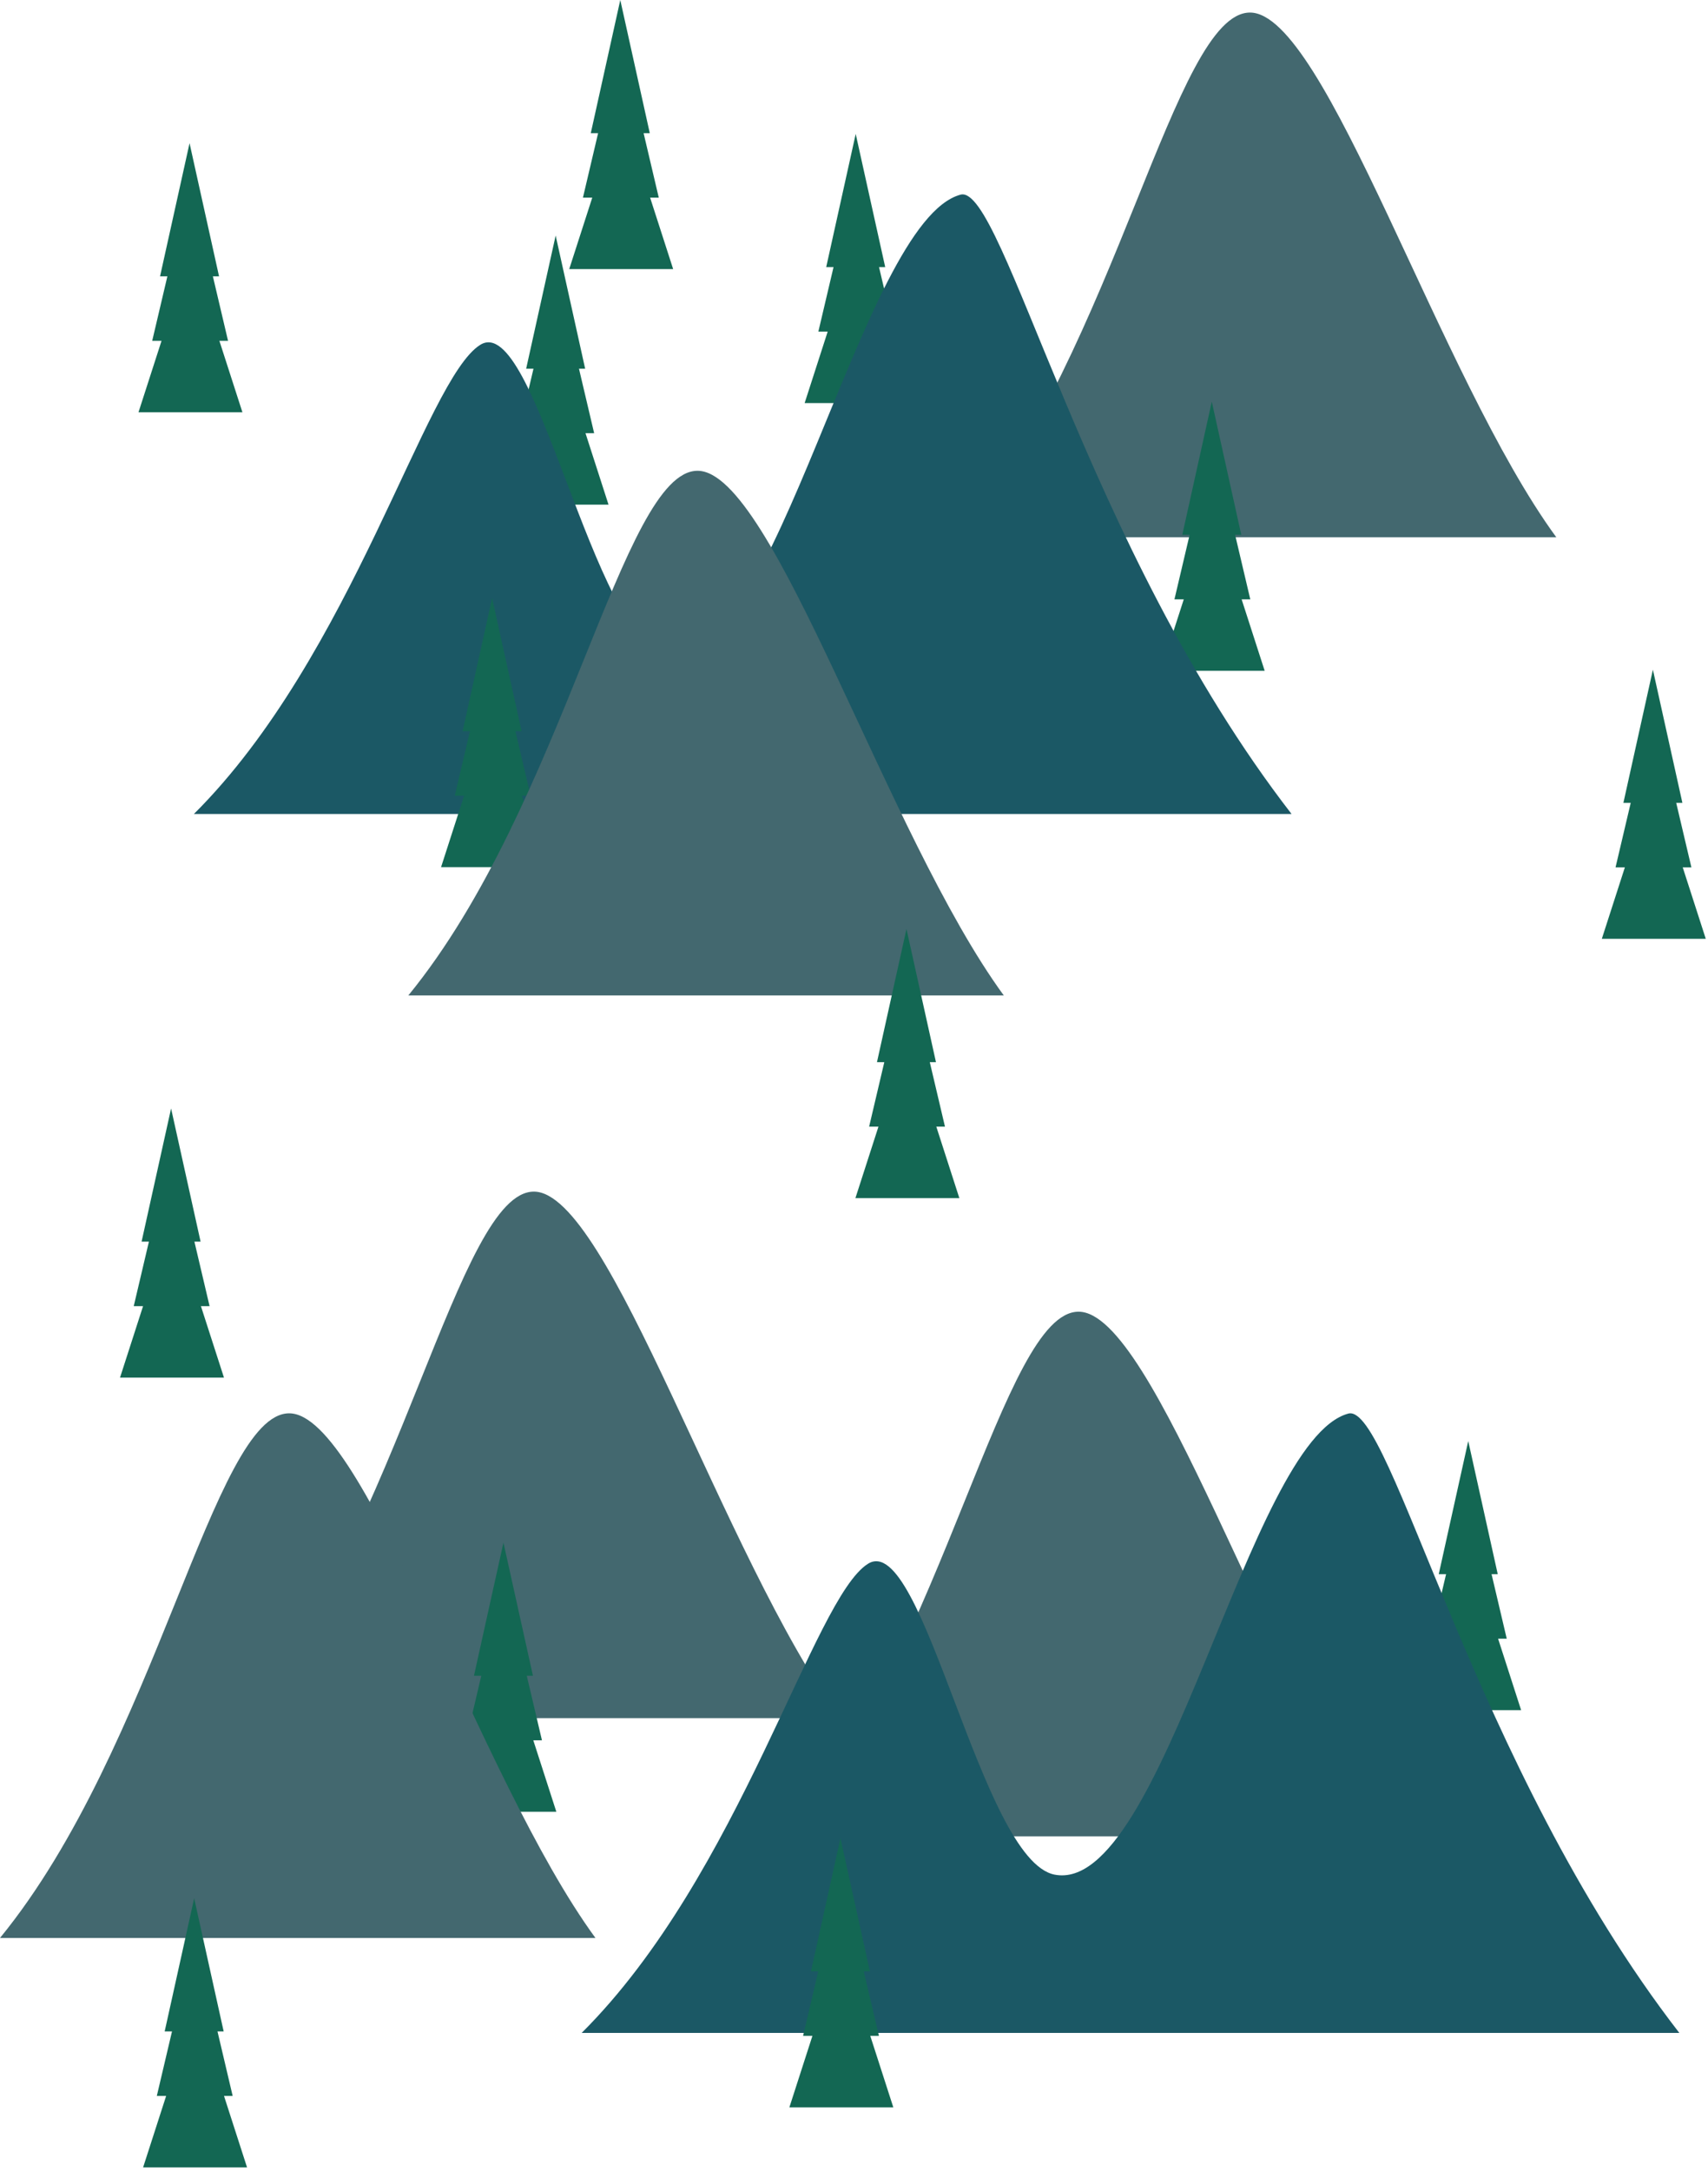 <svg width="370" height="470" viewBox="0 0 370 470" fill="none" xmlns="http://www.w3.org/2000/svg">
<path d="M337.129 116.314H208.139C242.003 74.912 254.376 2.719 270.787 2.719C287.197 2.719 311.731 81.57 337.129 116.314Z" fill="#43686F"/>
<path fill-rule="evenodd" clip-rule="evenodd" d="M262.507 86.969L268.897 115.797H267.559L270.847 129.765H268.971L273.963 145.236H251.445L256.437 129.765H254.416L257.704 115.797H256.117L262.507 86.969Z" fill="#136753"/>
<path fill-rule="evenodd" clip-rule="evenodd" d="M120.37 51L126.76 79.828H125.422L128.71 93.796H126.834L131.825 109.267H109.308L114.299 93.796H112.279L115.567 79.828H113.98L120.37 51Z" fill="#136753"/>
<path fill-rule="evenodd" clip-rule="evenodd" d="M185.37 29L191.76 57.828H190.422L193.71 71.796H191.834L196.825 87.267H174.308L179.299 71.796H177.279L180.567 57.828H178.98L185.37 29Z" fill="#136753"/>
<path fill-rule="evenodd" clip-rule="evenodd" d="M134.37 0L140.76 28.828H139.422L142.71 42.795H140.834L145.825 58.267H123.308L128.299 42.795H126.279L129.567 28.828H127.98L134.37 0Z" fill="#136753"/>
<path fill-rule="evenodd" clip-rule="evenodd" d="M41.062 31L47.452 59.828H46.114L49.402 73.796H47.526L52.517 89.267H30L34.991 73.796H32.971L36.259 59.828H34.672L41.062 31Z" fill="#136753"/>
<path fill-rule="evenodd" clip-rule="evenodd" d="M358.062 145L364.452 173.828H363.114L366.402 187.795H364.526L369.517 203.267H347L351.991 187.795H349.971L353.259 173.828H351.672L358.062 145Z" fill="#136753"/>
<path d="M208.085 42.145C217.32 39.668 234.974 118.359 279.791 176.243H42C76.447 141.972 92.089 82.104 104.04 74.659C115.991 67.215 128.469 138.869 144.463 141.972C168.013 146.542 186.467 47.945 208.085 42.145Z" fill="#1B5865"/>
<path fill-rule="evenodd" clip-rule="evenodd" d="M106.604 129.488L112.994 158.316H111.656L114.945 172.284H113.068L118.06 187.755H95.543L100.534 172.284H98.513L101.802 158.316H100.214L106.604 129.488Z" fill="#136753"/>
<path d="M217.447 215.525H88.456C122.32 174.123 134.694 101.93 151.104 101.93C167.515 101.93 192.049 180.78 217.447 215.525Z" fill="#43686F"/>
<path d="M182 372H53C86.866 330.451 99.241 258 115.653 258C132.065 258 156.6 337.132 182 372Z" fill="#43686F"/>
<path fill-rule="evenodd" clip-rule="evenodd" d="M196.366 201.141L202.756 229.968H201.418L204.707 243.936H202.831L207.822 259.407H185.305L190.296 243.936H188.275L191.564 229.968H189.976L196.366 201.141Z" fill="#136753"/>
<path fill-rule="evenodd" clip-rule="evenodd" d="M318.062 312L324.452 340.828H323.114L326.402 354.795H324.526L329.517 370.267H307L311.991 354.795H309.971L313.259 340.828H311.672L318.062 312Z" fill="#136753"/>
<path fill-rule="evenodd" clip-rule="evenodd" d="M37.062 240L43.452 268.828H42.114L45.402 282.795H43.526L48.517 298.267H26L30.991 282.795H28.971L32.259 268.828H30.672L37.062 240Z" fill="#136753"/>
<path fill-rule="evenodd" clip-rule="evenodd" d="M109.062 334L115.452 362.828H114.114L117.402 376.795H115.526L120.517 392.267H98L102.991 376.795H100.971L104.259 362.828H102.672L109.062 334Z" fill="#136753"/>
<path d="M128.991 419.595H0C33.864 378.193 46.238 306 62.648 306C79.059 306 103.593 384.851 128.991 419.595Z" fill="#43686F"/>
<path d="M299.991 397.595H171C204.864 356.193 217.238 284 233.648 284C250.059 284 274.593 362.851 299.991 397.595Z" fill="#43686F"/>
<path d="M292.085 306.057C301.32 303.579 318.974 382.27 363.791 440.155H126C160.447 405.884 176.089 346.015 188.04 338.571C199.991 331.127 212.469 402.78 228.463 405.884C252.013 410.453 270.467 311.857 292.085 306.057Z" fill="#1B5865"/>
<path fill-rule="evenodd" clip-rule="evenodd" d="M42.062 411L48.452 439.828H47.114L50.402 453.795H48.526L53.517 469.267H31L35.991 453.795H33.971L37.259 439.828H35.672L42.062 411Z" fill="#136753"/>
<path fill-rule="evenodd" clip-rule="evenodd" d="M182.062 398L188.452 426.828H187.114L190.402 440.795H188.526L193.517 456.267H171L175.991 440.795H173.971L177.259 426.828H175.672L182.062 398Z" fill="#136753"/>
</svg>
